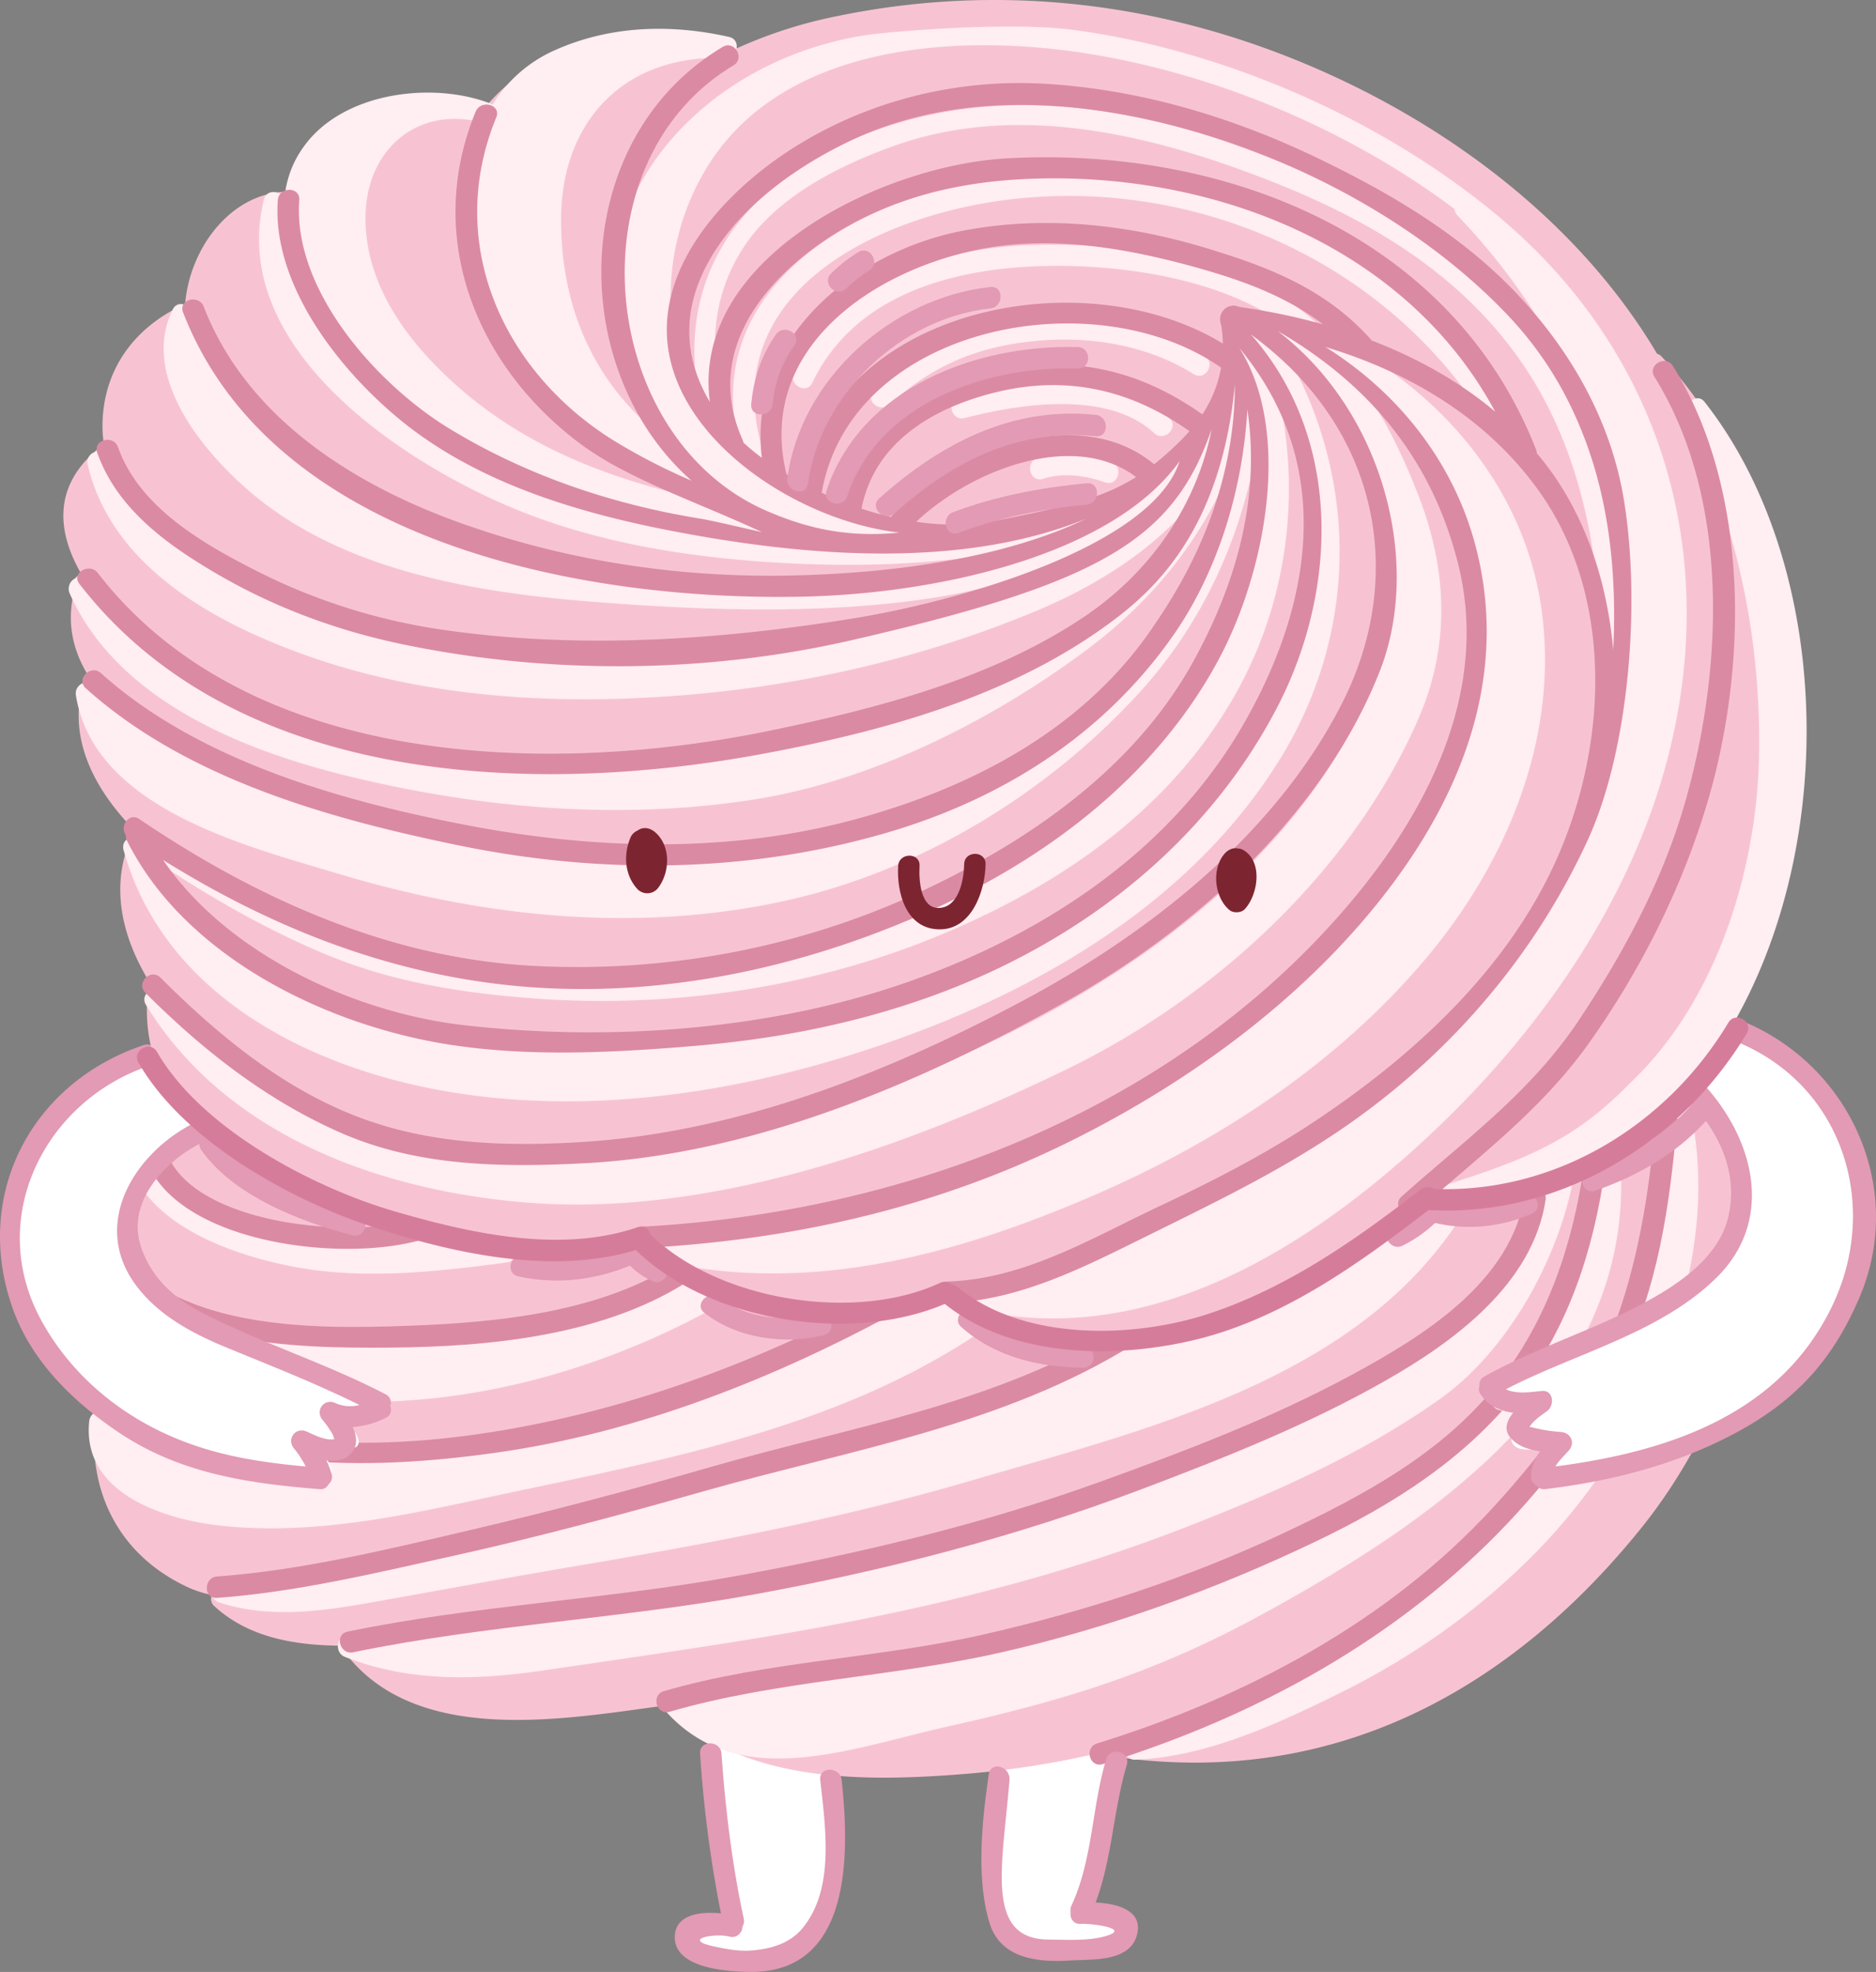 <svg xmlns="http://www.w3.org/2000/svg" viewBox="0.009 0.001 1080.009 1135.266" style=""><rect x="0.009" y="0.001" width="1080.009" height="1135.266" fill="#808080" stroke="none"/><g><title>marshmallow_196193334</title><g data-name="Layer 2"><g data-name="‘ëîé_1"><path d="M478.41 1006.22A5.77 5.77 0 0 0 476 1002a5.07 5.07 0 0 0-2.36-2c-17.73-7.72-36.69-11.28-55.89-12.91a4.8 4.8 0 0 0-4.18 1.49 5.35 5.35 0 0 0-5.39 5.53c.15 36 3.42 77.84 12 112.84-9.31-1.79-20.46-7.26-24.69 1-8.22 16 22.22 18.32 30.35 18.77 68.46 3.81 56.9-73.97 52.57-120.5z" fill="#fff"></path><path d="M624.27 1103.5c10-29.07 15-65 18.54-95.51a6.35 6.35 0 0 0-6.38-6.38c-19.12 2.14-38.29.23-57.45 1.28a5.72 5.72 0 0 0-2.84.9 5.26 5.26 0 0 0-4.83 5.48c.37 31.7-5.3 65.23 1.55 96.48 4.11 18.71 24 19.72 39.56 20.19 10.61.32 39.28-.5 36.76-16.52-.94-5.92-14.85-6.42-24.91-5.92z" fill="#fff"></path><path d="M987.45 565.53a6.14 6.14 0 0 0-2.49-2.18c-2.09-4-8.15-5.72-10.56-.59-37.71 80.42-139.58 86.55-208.72 127.52-22.82 13.53-45.4 26.92-71.52 32.94-28.83 6.64-59.7 3-88.48-1.65-52.94-8.52-104.13-23.52-156.2-35.79a4.72 4.72 0 0 0-5.33-2.8c-60.49 7.92-121.45.35-182.17 1.37-.25 0-.46.07-.69.1-44.29-33.06-101.89-37.33-149.62-63.63a5.79 5.79 0 0 0-6.94.74 6.55 6.55 0 0 0-8.28 2.09c-1 1.41-1.89 2.82-2.73 4.23C65.15 647.62 47.36 684 58 718.35c.4 1.29.93 2.48 1.42 3.71a6.5 6.5 0 0 0-.42.74c-13.27 29.83-10.92 52.85.83 70.41-15.23 49.12-.12 98 48.16 120.51a62.91 62.91 0 0 0 14 4.54 5.48 5.48 0 0 0 1.48 6.48c19.83 18.13 46.18 22.42 72.31 22.72 39.72 58.37 126.55 42.63 186.23 34.55l1.31-.18c42.39 45.38 115.38 44 172.36 39.44a525.59 525.59 0 0 0 76-11.8 4.37 4.37 0 0 0 1.36.58c137.12 23.16 241-42 312.36-131 64.24-80.13 103.39-221.67 42.05-313.52z" fill="#f7c3d2"></path><path d="M905.07 682.3c1.14-5.44-6.37-7.21-9.89-5-2.71-2-7.75-2.35-8.44 1.86-8.38 50.37-45.82 84.42-90.82 109.88-59.35 33.59-125.59 58.12-190.56 78.18-64.62 20-130.91 34.31-197.52 45.76-67.08 11.53-135.52 22.39-203.4 27.49a6.26 6.26 0 0 0-3.47 1.31c-6.69-1.48-9.27 9.46-2.28 12.17 37.91 14.72 76.11 13.39 115.71 7.53 42.79-6.29 85.6-12.39 128.28-19.48 81-13.47 160.28-32 237-61.62 51.6-19.93 102.89-42.32 148.33-74.25 41.09-28.89 68.16-81.37 77.06-123.83zm27.74-14c-.49-6.9-10-7.8-12-2.61a5.13 5.13 0 0 0-3.21 4.05c-9 45.89-25 89.69-54.22 126.71-28.17 35.7-67.04 60.88-107.38 80.85a932.66 932.66 0 0 1-181.63 66.92c-61.6 15.72-125.72 18.13-188 30.74-4.13.84-5.12 4.56-4 7.65A6.16 6.16 0 0 0 384 986c42.36 46 105.37 20.54 161.54 8 67.44-15.1 118.9-30.81 179.44-63.7 101.3-55.12 216.93-133.82 207.83-262.04zm-93.16 24.47a6.61 6.61 0 0 0-2-2.06 19.55 19.55 0 0 0-12-3.49 6.27 6.27 0 0 0-7.84.35c-53.32 45.47-121 63.75-184.92 88.86a5.62 5.62 0 0 0-8.22.17c-24.08 25.25-60.1 35.68-92.76 44.7-32.16 8.88-65 15.16-97 24.39-48.29 13.92-97.47 24.59-146.5 35.46-51.23 11.37-84.66 25.83-154.1 28.11a4.5 4.5 0 0 0-3.32 1.83c-.54-.16-1.09-.29-1.62-.47-7.58-2.47-10.8 9.43-3.28 11.89 30.11 9.85 61.13 4.78 91.61-.64 37.72-6.7 75.38-13.77 113.17-20.14 76.91-13 152.82-27.21 227.74-49.17C659 823.09 781 794.8 841.22 700.48a5.45 5.45 0 0 0-1.57-7.75zm-276.59 60.64c-4.74-3.67-9.67-7.1-14.4-10.79a6.65 6.65 0 0 0-8.32-2.64c-11.05 4.84-22.88 7.55-34.48 10.68h-.08a4.88 4.88 0 0 0-5.5.59c-56.58 41.82-127.22 61.52-195.51 74.38a513.22 513.22 0 0 1-120.35 7.74c-38.77-1.93-84.55-5-119.67-22.54a6.16 6.16 0 0 0-7.62 1.56 6.48 6.48 0 0 0-5.76 5.82c-4.35 41.5 42.95 56.65 76.37 60.21 49.14 5.23 98.49-4.51 146.34-14.89 100.22-21.72 206.86-39.13 293-98.56 5.79-3.97 1.59-12.78-4.02-11.56zM413.3 738.15a3.15 3.15 0 0 0-.29-.22c-4.47-2.66-9.1-5-13.75-7.37-1.51-2.76-4.66-4.34-7.88-1.88-42.17 32.36-98 39.42-149.62 40.68a562 562 0 0 1-73.37-3.51c-27.93-3-59.71-6-83.09-22.78-4.3-3.08-8.42.59-8.86 4.75a5.54 5.54 0 0 0-1.63 7.79c30.77 49.47 106.87 54 158.87 50.74 63.91-4 128-25.05 183.44-56.75 6.08-3.48 1.98-12.15-3.82-11.45zm-117.39-13.59a6.48 6.48 0 0 1-4.15 2.26c-40.26 5.36-82.27 10.13-122.57 2.48-32.16-6.1-77.83-21.37-92.33-53.82-2.86-6.38 4.19-12.19 9.69-7.48 22.76 19.56 49.9 33.56 79.48 39.37 29.17 5.74 56.72 3.4 86 2.1a6.4 6.4 0 0 1 4.41-.94c13.64 2 27.45 2.17 41.09 4.11 7.23 1.05 4.91 11.25-1.62 11.92zm677.43-85c-1.23-5.87-8.28-5.43-11-1.54-3.25-.25-6.67 1.71-6.61 5.92 2.33 164.56-139.21 319.39-296.82 354.3a5.38 5.38 0 0 0-3.58 2.41c-.55 0-1.09.09-1.63.11-7.92.31-8 12.64 0 12.33 40.84-1.63 81.66-20.57 117.77-38.41 41.07-20.29 79-46.89 111.23-79.42 63.87-64.33 109.77-164.36 90.64-255.69z" fill="#ffeef2"></path><path d="M399.31 735.56c-49.4 33.42-117.39 39.89-175.47 40.28-56.65.37-130-1.1-167.18-50.71-4.78-6.37 5.94-12.5 10.64-6.22 35.39 47.18 114.39 46.3 167.81 44.36 52.86-1.93 113-7.9 158-38.35 6.59-4.47 12.75 6.21 6.2 10.64zM247.9 698.89c-38.67 18.54-169.57 5.89-152.58-58.79 2-7.69-9.87-11-11.89-3.27-20.62 78.48 122.57 95.77 170.69 72.7 7.17-3.43.88-14.06-6.22-10.64zm398.6 64.38c-72.17 45-155.9 57.91-236.29 81-46 13.23-92.23 25.56-138.82 36.45-47.7 11.16-97.48 23.33-146.4 26.88-7.88.58-7.94 12.91 0 12.33 45-3.26 90.19-14.07 134.14-23.79 49.32-10.88 98.13-24 146.71-37.8 83.76-23.75 171.84-37.63 246.88-84.45 6.72-4.17.54-14.84-6.22-10.62zm231.39-75.76c-7.69 50.75-59 82-100.35 104.37-45.6 24.64-95.36 43.56-144 61.14-68.3 24.67-139.33 41.52-210.69 54.49-73.8 13.41-149.38 16.64-222.76 31.84-7.79 1.61-4.48 13.49 3.27 11.89 75.7-15.68 153.77-19.3 229.93-33.14 76-13.81 151.16-33.23 223.45-60.56 47.85-18.08 96.14-37.23 140.67-62.56 39.71-22.58 85.06-55.77 92.4-104.2 1.19-7.78-10.73-11.11-11.92-3.27zm34.25-17.81c-6.46 46-20.89 89.84-49.93 126.68-31.92 40.48-78 65-123.74 86.48-55 25.78-113.15 44.68-172.33 58.16-60.77 13.83-123.95 15.17-183.9 32.57-7.62 2.21-4.38 14.11 3.28 11.89 62.16-18.05 128-19.84 191.06-34.21C639.26 937 700.05 915 758 887.21 802.22 866 843.41 840 874.1 801.07c29.07-36.86 43.48-82.15 49.9-128.07 1.12-7.79-10.76-11.15-11.86-3.3zm42.24-39.45c-3.23 41.62-8.22 82.84-21.42 122.62-14.5 43.65-42.28 81-73 114.58-60.86 66.45-143.08 109.81-228.38 136.28-7.58 2.34-4.34 14.25 3.27 11.88 88.07-27.32 170.25-72 233.83-139.44 29.85-31.67 55.14-67.47 71.69-107.81 17.87-43.58 22.76-91.58 26.38-138.11.58-7.93-11.75-7.88-12.37 0zM513.63 742.73c-68 37.29-140.51 65.52-216.94 79.43-74.6 13.57-164.61 15.42-228.86-30.16-6.5-4.61-12.65 6.09-6.22 10.64 64 45.33 149.73 44.21 224.32 33.64 82.25-11.66 161.44-43.17 233.92-83 6.97-3.74.75-14.38-6.22-10.55z" fill="#db8aa4"></path><path d="M215.74 805.41c-32.6-19.84-58.06-26.15-92.46-42.64-25-12-46.23-29.1-49.31-51.37-3.44-24.76 17.72-50.64 37.55-56.2a6.37 6.37 0 0 0 2-1 5.63 5.63 0 0 0 6.37-4.33c3.73-14.13 6.2-29.16 4.33-43.77a6.55 6.55 0 0 0-4.73-5.52 5.2 5.2 0 0 0-4.52-1.66c-64.5 4.91-120.4 54.71-110.09 123.59 5.65 37.74 27.69 68.7 57.47 91.73 34.77 26.9 77.08 31.67 118.83 40.26a6.1 6.1 0 0 0 6.59-2.79c2.73-1.53 4.48-4.84 2.43-8.32a98.5 98.5 0 0 0-5.63-8.41A37.31 37.31 0 0 0 203 834c4-1.32 4.23-3.79 2.52-7.48-1.86-4-7.41-6.33-9.76-9.76 7 .45 10.8 1 18 0s5.42-9.25 1.98-11.35z" fill="#fff"></path><path d="M981.05 594.81a5.21 5.21 0 0 0-4.82 2.15 5 5 0 0 0-2.67 3.91c-1.8 10.92-7.88 19.11 6.13 37.3 81.53 85.22-69.11 135.71-119.13 159.87-7.12 3.44-1.73 12.16 1.47 13.33 5.58 2 10.54 1.28 16.33 1.74a30.74 30.74 0 0 0-8.05 13.37c-1.16 4.22 2 7.34 6 7.81a40.16 40.16 0 0 0 14.43-.63c-3.37 7.41-13.7 20.54 6.73 17.76 69.67-9.5 148.06-48.68 172-119.86 20.29-60.66-23.21-132.89-88.42-136.75z" fill="#fff"></path><path d="M221.93 816.38a50.24 50.24 0 0 1-18.87 5.19c2.57 5.6 3.21 11.51-1.84 16.06-3.6 3.24-8.36 3.83-13.27 3.15a52.51 52.51 0 0 1 2.91 7.68 5.5 5.5 0 0 1-1.68 6 5 5 0 0 1-5.29 2.86c-41-3.3-79.82-8.94-114.87-32.22-26.13-17.4-50.42-40.74-61.36-70.87-23.86-65.61 10-130.69 74.94-152.52 7.56-2.55 10.78 9.36 3.28 11.88-59.82 20.1-94.12 87.29-62.38 146.06 14 25.89 35.77 46.65 61.6 60.69 29.27 15.91 58.58 21 90.91 23.94a55 55 0 0 0-6.75-10.37c-4.49-5.53 1-12.64 7.47-9.68 4.06 1.84 11.73 5.79 16.43 4.06-1.37.5-.66-.95-2.07-3.27a61.32 61.32 0 0 0-5.39-7.55c-4.52-5.47 1-12.71 7.46-9.68a20.78 20.78 0 0 0 13.8 1.08c-24.72-12.24-50.22-22.29-75.76-32.75C111.47 768 92.36 758.1 79.08 741c-29.17-37.63 1.16-81.73 38.45-97.14 7.35-3 10.52 8.89 3.28 11.88-22.38 9.26-48.39 34-39.87 61.26 5.75 18.38 19.35 30.57 36.15 39.14 34.09 17.38 70.81 28.79 104.84 46.55a5.35 5.35 0 0 1 2.73 6.84 5.11 5.11 0 0 1-2.73 6.85zm782.37-228c-7.32-3.09-10.48 8.84-3.27 11.88 60.22 25.41 81.35 94.07 53.81 151.51-30.26 63.1-95.17 84.13-159.36 92.49 2-3.47 5.32-6.45 7.78-9.3 3.68-4.25 1.09-10-4.35-10.52a93.33 93.33 0 0 1-17-2.71 2.14 2.14 0 0 0-1.46 0 2.92 2.92 0 0 0 .28-.43c2-3.55 7-6.71 10-9 4.34-3.22 3.69-12.13-3.1-11.49-5.82.56-14.77 2-20.66-1 40-20.75 88.38-32.12 120.94-63.95 33.91-33.15 22.05-79.49-6.55-111-5.36-5.9-14 2.85-8.71 8.72 16.76 18.47 27.89 40.37 22.6 65.8-4.47 21.49-23.81 36.36-41.58 46.7-31.4 18.27-67.11 28.54-98.95 46.3a5.43 5.43 0 0 0-3 5.57 5.19 5.19 0 0 0 .75 4.92c4.68 6.8 11.37 9.57 18.68 10.45-3.56 4.43-5.45 9.36-2 13.84 4.14 5.39 10.76 7.4 17.56 8.4-3.06 4.21-5.32 8.79-5.27 14.53a5.62 5.62 0 0 0 3.5 5.39 4.84 4.84 0 0 0 4.72 1.8c38.27-4.54 75.54-14.07 109.93-32.53 37-19.86 56.87-44.86 71-78 26.52-62.37-5.22-132.63-66.29-158.4zm-519.75 436.36c-.84-7.82-13.18-7.9-12.32 0 2.93 27.19 8.6 63.19-10.63 85.81-7.53 8.86-19.08 11.78-30.14 12.44-6.47.38-12.93-.86-19.24-2.15-21.18-4.33-.55-8.07 7.69-5.92 4.48 1.17 7.45-2.38 7.62-6a5.94 5.94 0 0 0 .64-4.37c-6.71-31.31-10.57-63-12.79-94.93-.55-7.89-12.88-7.94-12.33 0a712.41 712.41 0 0 0 12 91.94c-11.49-1.22-26.57.45-26.57 13.76 0 18.08 30.77 19.79 43 19.94 59.52.82 57.52-69.1 53.07-110.52zm146.24 70.53c9.54-25.53 10.11-53 17.91-79.17 2.29-7.64-9.61-10.87-11.88-3.27-8.28 27.69-7.67 57.59-19.92 84.13a6.32 6.32 0 0 0-.54 3.84c-.49 3.41 1.45 7.09 5.86 6.81 5.58-.35 30 2.56 14 7.13-9.83 2.8-22.35 2-32.52 1.9-37.27-.19-26.31-43.62-22.55-91.9.61-7.83-10.73-11.11-11.89-3.27-3.86 26.1-7.46 60.12.46 85.72 6.36 20.54 27.77 22.59 46 21.5 13.33-.79 35.79 1.13 39.12-16 2.57-13.25-12.36-16.81-24.05-17.42z" fill="#e39ab4"></path><path d="M956.69 205.38a5.82 5.82 0 0 0-2.71-1.71C908.8 127.38 832.24 70.56 751.45 36.74 665.27.67 573.31-9.62 481.67 9.34a265.9 265.9 0 0 0-59.61 19.45 5.89 5.89 0 0 0-3.67-3.07c-49.17-15.49-107-3.64-140.12 37.35-32.42-16.18-71.34-6.12-96.8 18.69A61.19 61.19 0 0 0 165 110.55a6.15 6.15 0 0 0-1.64-.12c-31.54 1.8-54.26 33.29-56.76 64.59C77.67 188 59.25 212.63 59 244.92a68.38 68.38 0 0 0 .9 11.33 6.51 6.51 0 0 0-2.25 1.18c-27.07 21.64-25.21 48-10.93 72.87a6.39 6.39 0 0 0-1.61 2.44c-7.63 20.48-4.59 38.7 4.82 54.73a6.58 6.58 0 0 0-.71 1.43c-11.52 33.45 3.53 63.89 28.25 89.23-14.83 29.29-8.2 60 8.82 87.68a6.4 6.4 0 0 0-1 2.8c-9.44 82 73.84 119.81 141 134.8 45.27 10.1 92.62 14.22 140 13.14a6.23 6.23 0 0 0 2.24 2.57C419.88 753.28 481.85 756 542 745.59a6.09 6.09 0 0 0 2.46 3C623 800 718 759.37 787.67 712.12c7-4.73 13.79-9.67 20.54-14.69a5.83 5.83 0 0 0 3 .62c29.49-1.5 59-3.35 86.36-15.46 22.73-10.06 42.76-25.74 60.25-43.19 37-37 60.24-87 71.79-137.58 22.39-97.82-4.25-222.02-72.92-296.44z" fill="#f7c3d2"></path><path d="M887.4 350.41c-10.08-71.1-60.72-128.89-124.31-158.41a6 6 0 0 0-1.6-2.67C721.27 149.37 650.7 139.76 596.3 141c-54.88 1.23-114.14 20.5-139.3 73.16-3.41 7.13 7.22 13.39 10.64 6.22 23.63-49.39 77.74-65 128.69-67.06 44.58-1.8 103.84 5.83 142.57 33.16l-.2.08-.23.14a6.38 6.38 0 0 0-.67.49l-.27.22a7.18 7.18 0 0 0-.6.63l-.15.16a7.33 7.33 0 0 0-.58.84v.07a8.67 8.67 0 0 0-.44.92.77.77 0 0 1-.07.16q-.12.38-.21.75c0 .21-.08.42-.11.64a1.92 1.92 0 0 0 0 .22 5.26 5.26 0 0 0 2.06 4.81c29.75 30.7 51.08 67.77 60.58 109.59 10.16 45.12-4.01 88.29-27.26 126.8-43 71.3-115.07 124.64-188.52 161.18C504 633.09 416.26 658.55 329.09 665c-46.58 3.43-91-.54-134-19.68-38.11-17-70.76-43.53-100-72.82a7.48 7.48 0 0 0-.84-.69C89.87 566 80 572 84.06 578.57c45.72 74.48 133.13 106.37 217.11 113.6 106 9.11 220-31.29 314-77.1C699.93 573.73 779 500.76 816.82 413.23c18.22-42.1 16.28-85.66-.18-127.87-6.71-17.19-14.61-34.89-24.64-51 37.88 33.18 56.91 80.67 57.09 132.5.22 66.08-33.09 123.53-76.09 171.37-96.66 107.53-249.44 167.21-391.87 172.15a5.87 5.87 0 0 0-4.47 2.1l-2.11-.51c-7.69-2-11 9.89-3.27 11.89 89.2 23.18 176.46-.22 258.85-35.87 72.1-31.2 140.13-76 191-136.46 46.78-55.65 76.66-127.79 66.27-201.12z" fill="#ffeef2"></path><path d="M731.63 188.82c-2.57-3.88-7.32-3.32-9.89-.86-4.4-1.66-10.33 1.5-8.22 7 .9 2.3-2.78 25.94-19.92 56.64a4.83 4.83 0 0 0-6.6 1.4c-40.66 51.77-100.35 72.63-163.56 80.37a5.27 5.27 0 0 0-5.7-4.1c-81.12 4.14-158.31 7.68-237.2-15.59a436.78 436.78 0 0 1-22.95-7.46c-60.55-26.4-113.14-64.88-141.69-127-1.59-3.46-4.85-3.8-7.46-2.45-2.69-2.34-7-2.66-9 1.42-20 40.65 22 87.86 52 111 52.18 40.22 124 52 187.86 57.1s133 7.69 196.49-1.88c44.06-6.64 89.89-22.43 126.1-49.85-58.31 55.85-195.89 77.12-298.59 80.72-57.22 2-114.81-3.54-169.48-21-47.43-15.17-108.48-45.07-130-92.85-2-4.33-6.54-3.8-9.21-1.14a6 6 0 0 0-4.11 7.26c14 59.72 75.13 92.12 128.55 110.74 70.51 24.56 148 28 221.79 21.3 66.53-6 133.89-22 195.58-47.81 32.57-13.62 63.21-32.38 86.1-57.92-16.54 27.35-39 51.15-65.71 71.44a5.49 5.49 0 0 0-4.62.76c-82.15 52.28-185.63 71.16-281.78 73.21-52.32 1.12-104.21-7.09-154-23.08-47.39-15.24-97.31-37.79-122.91-82.84-2.52-4.43-7.78-3.46-10.21-.38a6.65 6.65 0 0 0-3.18 8.65c27.34 61.67 100.1 90.58 161.1 105.4 75.49 18.34 155.16 25.36 232.16 13.38 68.63-10.67 137.66-45.46 192.94-86.81 37.2-27.82 65.36-62.89 82.15-103.94A271.44 271.44 0 0 1 646.36 391c-7.15 8-14.76 15.73-22.69 23.1a5.75 5.75 0 0 0-7.18.88c-66 63.79-169.88 75.8-257.4 73a668.9 668.9 0 0 1-167.69-27c-22.88-6.75-45-15.76-67.4-23.8C100.22 428.63 74.87 419 60.45 397a5.94 5.94 0 0 0-6.14-2.73c-3.37-3.83-11.66-.45-10.6 6.11 10.48 65.06 98 86.66 150.64 102.53 83.19 25.06 171.51 34.47 257 15.83 77.33-16.86 150.32-61 203.77-119.08 35.48-38.58 57.32-85.2 67.26-135.29-5.09 89.24-46.62 163.78-122.09 216-84 58.12-187.61 86.16-291.84 82.15-82-5-151.13-36.13-218.66-81.45-3.47-2.32-6.8-.49-8.25 2.42-3.82-3.95-12.22-.64-10.39 5.92 23.53 84.66 109.35 126.7 190.15 139.63 90.33 14.46 185.8-3.81 270.3-36.26 80.64-31 158-80.11 204.55-154.55 48.76-77.98 46.08-173.23-4.52-249.41zm22.77 127.76c-.12 3-.38 6-.61 9a5.74 5.74 0 0 0-.76 3.29c.07 1.48.05 2.94 0 4.4C737.82 468.18 602.18 553.08 480.5 584c-125.3 31.83-310.8 31.7-390.76-88.14 31.62 20.88 64.2 39.76 99.34 54.21 38.2 15.71 79 21.94 120 24.87 79.14 5.66 161.58-6.75 234.76-37.69C613.08 508 675.39 464.6 712.33 397.71c30.75-55.66 37.43-121.4 20.91-182a216.73 216.73 0 0 1 22.56 66.86 5.72 5.72 0 0 0-1.4 3.91z" fill="#ffeef2"></path><path d="M981.34 231.4c-2.37-3-5.6-2.51-7.77-.51-3.34 1.11-6 4.91-4 9 30.31 59.82 44.24 127.43 43.13 194.34-1.12 67.07-24.8 142.59-74.11 189.16-33.18 34.14-61.64 45.2-117.8 62.32-7.59 2.32-8 12.46 0 12.33 58.11-1 104.77-23.66 139.87-59.25a6.88 6.88 0 0 0 1.12-1.11l.07-.1c96.85-99.69 104.24-298.23 19.49-406.18z" fill="#ffeef2"></path><path d="M864.21 125.89C797.28 69.24 704.72 28.66 617.73 17.2c-36.27-4.77-104.07.77-119.06 3-68.42 10.43-131.58 57.37-145.32 127.51-7.18 36.64 2.76 71.33 22.79 99.59-35.56-30-53.25-72.19-53.13-121.17.15-55.25 35.05-93.35 91-92.75a6.33 6.33 0 0 0 2-.31l.46.09c7.74 1.74 11-10.14 3.28-11.89-33.58-7.58-68.32-6.58-100.06 7.52a80 80 0 0 0-36.05 31.33c-33.5-13.63-86.41-7.47-109 24.63a58.29 58.29 0 0 0-10.88 30.32c-1.47-5.29-10.25-6.67-11.85-.12-20 82.24 72.48 146.33 136.89 174.8 47.23 20.87 99.07 30 150.3 33.63 54.31 3.85 114.11 2.21 166.94-11.82a5.58 5.58 0 0 0 3.92-3.32 155 155 0 0 1 16.63-6.24c7.5-2.5 4.29-14.41-3.27-11.89-8.48 2.84-17 5.72-24.76 10.21a6.92 6.92 0 0 0-.9.65c-23.63 5.83-48.39 8.9-73.25 10.31 0-.12.1-.24.13-.37.88-2.68.18-5.68-2.78-6.77a5.69 5.69 0 0 0-2.64-.54c-27-4.06-55.64-12.68-76.69-30.13a5.07 5.07 0 0 0 .12-4.39c-38.37-99.77 65.3-148.12 147.92-155.2 102.5-8.78 205.28 37.54 262 124 4.34 6.62 15 .45 10.65-6.22C800.58 136.32 689 90.88 577.17 102.8c-82.36 8.78-173 61.69-152.21 151.07a81.42 81.42 0 0 1-5.43-9.55c-2-5.72-3.58-11.61-5.15-17.59-5.84-30.25-3.16-59 14.19-85.07 19.29-29 56-47.13 87.72-58.22 69.93-24.42 146.16-6 212.76 19.83 57.26 22.22 109.87 52.7 145.83 103.78 33.67 47.81 45.59 106.79 46.63 164.32a5.69 5.69 0 0 0 3.67 5.43c-2.86 29.05-4.28 58.2-10.43 86.71-23.12 70.77-73.6 124.5-130.3 170.75A573.21 573.21 0 0 1 756 656c-33.91 21.31-70.45 38.55-106.78 55.19a5.42 5.42 0 0 0-2.59 2.29c-16.82 7-33.91 13.34-51.41 18.66a6.05 6.05 0 0 0-2.51 1.45 321.69 321.69 0 0 1-40 6.55c-7.84.75-7.91 13.09 0 12.33 1-.1 2.07-.27 3.11-.37a6 6 0 0 0 2.44 1.17c100.08 24.5 193-32.89 263.56-98.63 74-69 133.58-159 146.6-261.1 13.25-104.01-24.37-200.09-104.21-267.65zM270.6 69.12a8.56 8.56 0 0 0 1.59 0c1.9.58 3.8 1.21 5.66 1.91-5.82 13-8.88 27.65-9.58 42.77-2 43.19 19.35 83.82 46.92 115.51 23 26.46 51.75 44 83.07 56.9-55.3-12.71-106.7-33.62-148.33-76.66-23.24-24-41.09-54-39.37-88.18 1.69-33.3 26.26-57.27 60.04-52.25zm612 127.56C843 140.47 781.82 109.85 719.08 86.33 643.2 57.87 560.57 48 485.17 82.86c-56.85 26.3-90.56 72-84.77 132.53a5.72 5.72 0 0 0-.55 4.54c.87 3.26 1.71 6.47 2.57 9.65.06.33.11.65.17 1a6.37 6.37 0 0 0 .5 1.51c1.45 5.28 3 10.44 4.69 15.48-26.72-42.2-30.28-100.7-2.24-148.79C449.22 23.86 554.15 18.64 630 31.49c72.11 12.21 146.91 43.44 207.38 88.86a5.92 5.92 0 0 0 1.71 3.68c55.41 58.18 89.25 127.58 91.88 205.5-5.73-47.42-20.34-93.06-48.36-132.85z" fill="#ffeef2"></path><path d="M693.47 204.75c-30.16-18.85-65.93-23.41-100.86-20.53-35.73 2.95-63.15 16.37-89.47 40-5.93 5.32 2.82 14 8.72 8.72 25.94-23.29 52.22-34 86.85-36.88 30.53-2.52 62.39 3 88.54 19.35 6.75 4.22 12.94-6.41 6.22-10.66z" fill="#ffeef2"></path><path d="M673.14 240.65c-30.34-28.32-84.34-21.47-121-11.86-7.68 2-4.42 13.9 3.27 11.89 31.8-8.32 82.55-16.06 109.07 8.69 5.75 5.41 14.52-3.29 8.66-8.72z" fill="#ffeef2"></path><path d="M639.61 265.77c-13.34-4.58-28.7-6.46-42.32-2-7.53 2.44-4.31 14.34 3.27 11.88 11.69-3.77 24.38-1.86 35.77 2.06 7.53 2.54 10.74-9.37 3.28-11.94z" fill="#ffeef2"></path><path d="M934.89 287.82c-7.51-45.82-30.81-86.42-62.57-119.71-32-33.51-72.76-57.39-114.16-77.28-49.16-23.59-102.1-39.39-156.62-42.6-49.87-2.93-99.89 9.22-142.41 35.39-34 20.95-70.91 57-74.91 99-6.09 64 70.88 116.82 133.55 124-30.82 3.09-53.94-2.83-76-12.32-97.39-41.83-113.47-200.36-19.51-256.63 6.81-4.08.62-14.74-6.22-10.64-89.22 53.43-90.52 185.67-17.9 249.72a354.79 354.79 0 0 1-41.6-21.17c-65.65-39-101.23-114.09-70.82-188 3-7.36-8.91-10.52-11.89-3.28-29.66 72.12.14 146.19 60 191 27.39 20.48 65.83 32.94 104.87 51.06-12.33-2.72-28.54-6.66-36-7.85-50.7-8.26-99.6-24.81-143.7-51.57-41.53-25.18-90.61-79.68-86.71-131.72.59-7.93-11.74-7.88-12.33 0-3.66 48.91 36.31 99.15 72.3 128 44.47 35.64 102.37 52.58 157.43 63 73.33 13.92 163.26 21.82 235.61-7.55-52.19 24.9-120 31.58-169.91 32.66-64.93 1.4-130-8.53-191.09-30.54-61.58-22.16-122.45-60.78-147-124.23-2.84-7.33-14.77-4.14-11.89 3.28 51.6 133.24 231.29 166.38 357 163.66 76.74-1.65 177.66-23.53 216.7-78-15.46 48.34-123.91 80.24-188.91 90.7-77.07 12.39-157.06 17.67-234.58 6.47a346.2 346.2 0 0 1-108.19-34.13c-31-15.74-67.23-36.6-79.5-71.13-2.64-7.41-14.56-4.23-11.93 3.28 11.15 31.38 38.41 51.56 66 68 34.45 20.55 71.57 34.35 110.79 42.44 84.31 17.38 174.21 16.53 257.35-2.53 144.74-33.19 185.49-58.19 207.41-121.54-7.53 38.7-31 79.51-73.47 108.07-53.06 35.66-119 52.76-180.87 65.53-126.84 26.18-299.82 21.93-386.86-90.76-4.79-6.19-15.51-.07-10.65 6.22 89.93 116.43 261.9 122.46 393.94 97.78 69.74-13 142.08-32.93 199.7-75.55 25.31-18.71 63.69-53.42 71.57-137 0 70.89-35.67 122.59-46.71 139-39.68 59-103.53 92.57-170.55 111-73.62 20.23-151.81 17.88-226.2 3.46C195.1 460.8 114 437.69 58.13 387.55c-5.9-5.29-14.65 3.4-8.72 8.72 58 52.1 139.93 75.06 214.75 90.44 81.65 16.79 166.61 16.09 246.84-7.44 66-19.36 124-56.1 163.88-112.66 23.08-32.72 40.17-78.45 43.24-130.85 8.22 55.48-9.44 105.26-30.59 144.07-33.92 62.24-94.91 104.32-157.74 133.64-69.93 32.63-148.44 47-225.34 42.44-81.73-4.89-157.25-39-224.26-84.39-6-4-11.54 4.29-7.73 9.2a6.27 6.27 0 0 0 .67 3.34c33.4 66.79 114.83 106.41 185.84 117.38 45.33 7 91.95 4.69 137.47 1 48.75-3.89 95.88-12.8 141.9-29.66 82.8-30.34 155.1-85.86 196.48-164.67 35.07-66.78 38.78-154.93-14.64-215.55 76 55.48 88.13 140.82 53.22 210.75-38 76.25-111.61 134-185.28 173.22-78 41.49-163.94 75.37-252.66 80.91-43.9 2.75-87.83 1.4-129.28-14.41-43.84-16.71-81-47.43-113.78-80.2-5.63-5.62-14.34 3.1-8.72 8.72 32.86 32.84 68.86 61.22 111.57 80.2 44.43 19.74 92.45 20.41 140.21 18 97.14-4.85 193-45.48 277-92.49C688 535.08 762.07 468.39 794.35 386.4c24.2-61.46 2.85-148.58-58.79-195.84 63.7 37 91.85 86 103.93 134.32 17.57 70.33-15.17 137.9-59.09 191.11-100.47 121.7-257.66 182.06-411.59 190.28-7.9.42-7.95 12.75 0 12.33C455.74 714 538 695.76 616.22 657c70.26-34.8 137.86-84.49 185.12-147.66 43.5-58.15 67.49-126 47.33-198-13.22-47.22-44.95-86.16-85.61-111.57 48.24 14.52 92.69 40.82 122.6 82.49 43.73 60.92 39.9 146.42 10.49 212.4-28.27 63.4-81.93 112.65-138.72 150.54-28.69 19.17-59.3 34.8-90.43 49.46-38.81 18.3-77.41 41.77-121.47 43.12-7.93.23-8 12.56 0 12.33 41.81-1.28 79.47-21.11 116.24-39.23 36.56-18.08 72.67-35.51 106.7-58.22C831.14 610.86 882 553.19 913.9 484c24.04-52 30.75-136.58 20.99-196.18zM575 299.46a139.05 139.05 0 0 1-47.5.92c31-29.35 90.16-53.12 126.56-25.74-20.06 12.62-41.61 17.22-79.06 24.82zm106.12-47.26a179.88 179.88 0 0 1-16.67 15.08c-43.83-36.41-117.41-7.45-151.54 30.33-5.69-1.34-11.35-2.9-16.93-4.77 7.47-38.3 41.29-58 76.63-66.82 41.49-10.37 78.46-1.6 112.18 22.22-1.19 1.34-2.4 2.67-3.67 3.96zm11.08-13.64c-37.53-26.47-76.29-34.65-122.87-24.43-39 8.56-76.48 33.52-85 74.42q-5.7-2.28-11.26-4.88c16.74-96.27 157-123.13 229.91-72a71.68 71.68 0 0 1-10.78 26.89zm22.71 180.05c-43.57 74.63-119.33 122.53-199.69 149.25-77.22 25.69-167.43 31.61-248.07 22.35-63-7.23-136.1-40.7-173.22-95.09 64.19 40.07 134.12 67.33 210.49 73.12 81.41 6.16 164-12.62 237.58-46.94 65-30.35 124-76.36 158.79-140.12 28.39-52.08 43-133.09 12.68-180.86 57.53 69.34 40.18 151.93 1.44 218.29zm-1.15-241.85a6.51 6.51 0 0 0-1.78-.49 4.7 4.7 0 0 0-3.38-.08 4.62 4.62 0 0 0-2.1.68 7.85 7.85 0 0 0-3.94 8.48c.2.82.37 1.62.55 2.44s.27 1.93.41 2.9c.29 2.41.43 4.77.48 7.11-80.36-49.1-223-20.8-242.36 80.12q-4.49-2.39-8.85-4.93C435 200.35 503.61 154.67 566.28 143.1c41-7.56 83.81.06 123.36 11.15 26.41 7.42 51 16.49 72 32.48a362.83 362.83 0 0 0-47.88-9.97zM789.63 196a6.36 6.36 0 0 0-.4-.55c-26.12-29.34-59.59-42.11-96.32-53.08-44.6-13.33-91.34-18.28-137.3-9.79-64.14 11.84-125.36 63.08-117 131a134.76 134.76 0 0 1-10.61-8.76 6.64 6.64 0 0 0-.48-1.62c-20.9-46.63 7.35-87 45.28-113.39s81.26-36.15 126.72-37.06c104.4-2.11 211.3 41.39 261.25 134.25-20.92-17.63-45.31-31.08-71.14-41zm103.58 75.77q-4.07-5.64-8.49-10.9a5.89 5.89 0 0 0-.42-2.09C836 135.33 705.32 84.2 579.59 91.17c-72.52 4-182 58-170.89 140.21-12.65-21-16.46-45.78-5.15-71.8 15.65-36 52.08-62.45 86.51-78.76 47.05-22.29 100.52-24.25 151.11-15.77 82 13.73 168.77 55.53 226.46 116 45.19 47.37 65.18 112.24 61.11 193.05-4.15-45.88-19.29-79.7-35.53-102.33zm88.87 193.14C967.28 513.22 944.21 559 915 600.2c-27.61 39-64.17 65.9-99.41 97.42-5.9 5.28-14.66-3.41-8.72-8.72 36.25-32.42 74-59.7 101.45-100.66 26.15-39 48.94-81.26 61.86-126.6 21.88-76.77 26-174.55-17.71-244.68-4.21-6.77 6.46-13 10.64-6.22 44.78 71.91 43.13 175.34 18.97 254.17z" fill="#db8aa4"></path><path d="M555.08 497.53c-.14 8.34-2.7 23.81-13.5 25.13-11.9 1.45-12.62-16.48-12.18-24.11.44-7.94-11.88-7.9-12.33 0-.89 15.57 4.58 36.13 23.51 36.49s26.56-22.21 26.83-37.51c.14-7.96-12.19-7.95-12.33 0z" fill="#7c2530"></path><path d="M716.24 489.65a7.13 7.13 0 0 0-3.71-1.17c-2.78-.59-5.54.74-7.53 3-7.69 8.78-5.84 25.27 2.83 32.46 2.28 1.88 6.79 1.66 8.82-.55 7.48-8.14 10.51-26.79-.41-33.74z" fill="#7c2530"></path><path d="M367 478.19a7.53 7.53 0 0 0-4.12 4.24c-4 9.69-3.28 21.26 3.93 29.25a7.86 7.86 0 0 0 12.27-.75c6.67-9 7.11-23.79-1.67-31.6-2.96-2.68-6.99-3.64-10.41-1.14z" fill="#7c2530"></path><path d="M446.7 192.59c-8.46 12.07-12.85 25.47-14.2 40.09-.73 7.92 11.61 7.85 12.33 0a68.8 68.8 0 0 1 12.51-33.87c4.58-6.53-6.12-12.68-10.64-6.22z" fill="#e39ab4"></path><path d="M570.16 165.22c-56.67 6.2-109 52.6-116.89 110-1.07 7.78 10.8 11.13 11.88 3.28 7.13-51.59 53.36-95.29 105-100.94 7.85-.87 7.91-13.21.01-12.34z" fill="#e39ab4"></path><path d="M620.5 199.8c-58.14-1.56-124.77 23.11-144.63 82.6-2.52 7.57 9.38 10.78 11.89 3.28 18.08-54.17 80.51-75 132.74-73.55 7.95.22 7.94-12.13 0-12.33z" fill="#e39ab4"></path><path d="M494.11 145.17a87.38 87.38 0 0 0-15.63 12.26c-5.66 5.59 3.06 14.31 8.72 8.72a72.94 72.94 0 0 1 13.13-10.34c6.77-4.13.58-14.81-6.22-10.64z" fill="#e39ab4"></path><path d="M630.78 238.84c-48.5-5-89.19 16.59-124.56 48-6 5.29 2.8 14 8.72 8.71 33.07-29.41 70.48-49.12 115.84-44.42 7.9.87 7.82-11.48 0-12.29z" fill="#e39ab4"></path><path d="M625.64 278.22c-26.24 2.47-52.25 7.34-77 16.66-7.36 2.78-4.17 14.7 3.28 11.89 23.68-8.94 48.54-13.85 73.7-16.22 7.87-.74 7.94-13.07.02-12.33z" fill="#e39ab4"></path><path d="M470.93 756.83c-18.07 4.44-41.66 2.1-56.67-9.72-6.17-4.86-15 3.81-8.72 8.72 18.7 14.72 45.86 18.49 68.67 12.88 7.72-1.89 4.44-13.78-3.28-11.88z" fill="#e39ab4"></path><path d="M206.08 699.3c-26.4-7-63.11-20.07-79.54-43.4-4.53-6.45-15.23-.3-10.64 6.22 18.6 26.41 56.78 41.07 86.9 49.06 7.69 2.05 10.95-9.85 3.28-11.88z" fill="#e39ab4"></path><path d="M379.69 726a27.71 27.71 0 0 1-10.63-8.69 5.52 5.52 0 0 0-5.84-1.55 6.42 6.42 0 0 0-2.66.59c-18.65 8.32-38.93 11-58.95 6.57-7.74-1.72-11 10.17-3.27 11.88 22 4.88 43.73 2.24 64.37-6.16a41 41 0 0 0 13.71 9.25c3.1 1.3 6.78-1.39 7.58-4.31 1-3.58-1.22-6.27-4.31-7.58z" fill="#e39ab4"></path><path d="M976.73 632.74c-16.35 19.66-37.65 32.56-61.66 40.88-7.46 2.58-4.26 14.49 3.28 11.88 25.92-9 49.41-22.78 67.1-44 5.04-6.11-3.63-14.88-8.72-8.76z" fill="#e39ab4"></path><path d="M623.59 775.1c-22.14-.29-44.37-4.73-61.39-19.77-5.94-5.24-14.69 3.44-8.72 8.72C573 781.31 598 787.1 623.59 787.43c7.95.1 7.93-12.23 0-12.33z" fill="#e39ab4"></path><path d="M875.93 687.94c-15.22 7-34 7.9-50 3.48h-.09a5.27 5.27 0 0 0-5.9 1.59c-5.28 5.76-11.7 9.91-18.61 13.42-7.09 3.61-.85 14.24 6.22 10.65a76.88 76.88 0 0 0 18.64-13 88.19 88.19 0 0 0 56-5.53c7.18-3.31.91-13.94-6.26-10.61z" fill="#e39ab4"></path><path d="M995 588.78c-35.51 59.23-99.75 98.41-169.43 95.7a6.57 6.57 0 0 0-7.68.31c-37.35 28.91-76.25 56.3-121.45 71.36-44 14.66-107.6 16-145.15-15.2a6.3 6.3 0 0 0-3.41-1.47 6.23 6.23 0 0 0-6.8-.86c-49 22.8-127.6 10.17-166.55-27.91-.75-3.07-3.46-5.54-7.31-4.22-44.53 15.25-96.28 3.64-140-9.09C180.24 683.72 116 650 90.41 605.59c-4-6.88-14.63-.67-10.65 6.23 25.85 44.81 86.16 78.35 133.16 94 46.56 15.53 104.52 28.6 153.13 13.85 42.29 41.23 123.8 54.14 177.86 31 38.68 31 97.21 31.77 143.35 20.86 50.59-12 94.59-43.6 135.16-74.88 75.1 4.25 145-38.06 183.17-101.68 4.1-6.8-6.59-12.97-10.59-6.19z" fill="#d67c9b"></path></g></g></g></svg>